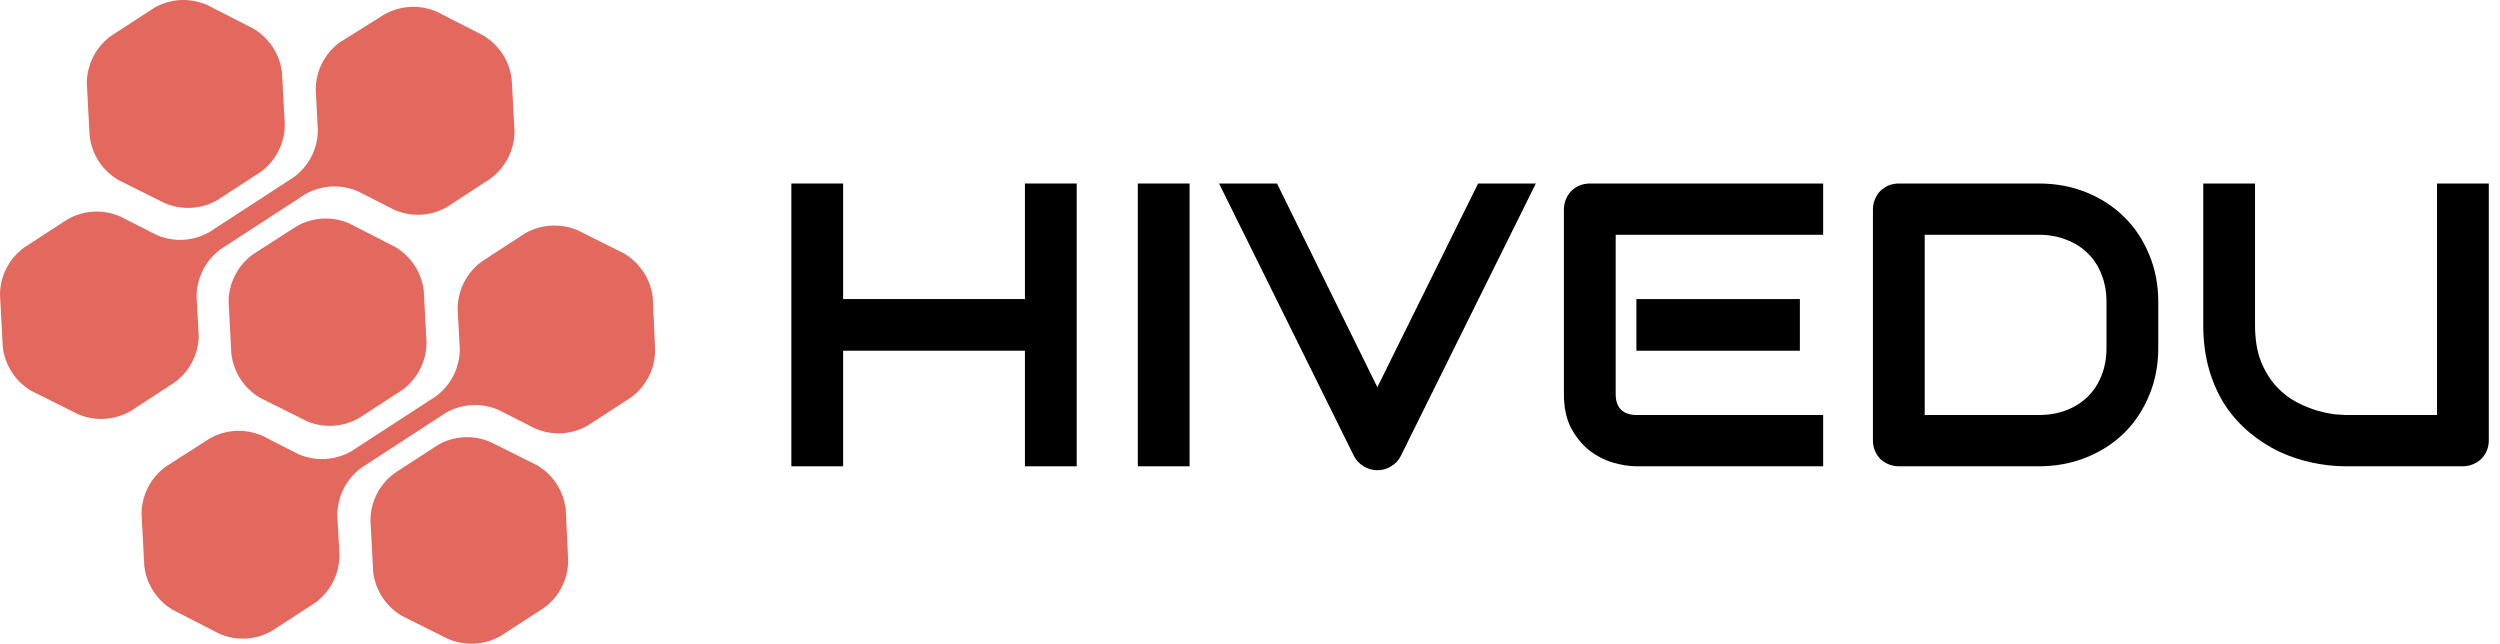 <svg width="167" height="43" viewBox="0 0 167 43" fill="none" xmlns="http://www.w3.org/2000/svg">
<path d="M7.914 12.027L10.979 13.559C11.543 13.806 12.157 13.917 12.771 13.883C13.386 13.85 13.984 13.674 14.518 13.368L17.414 11.483C17.913 11.121 18.318 10.647 18.598 10.098C18.878 9.55 19.023 8.942 19.023 8.327L18.839 4.871C18.772 4.261 18.563 3.674 18.227 3.159C17.892 2.644 17.44 2.215 16.909 1.906L13.844 0.336C13.281 0.087 12.667 -0.027 12.053 0.005C11.438 0.037 10.839 0.213 10.305 0.52L7.409 2.404C6.911 2.767 6.506 3.242 6.227 3.79C5.947 4.339 5.801 4.945 5.8 5.561L5.984 9.016C6.043 9.635 6.249 10.231 6.585 10.755C6.921 11.279 7.377 11.715 7.914 12.027Z" fill="#E3685D"/>
<path d="M26.401 16.498L23.337 14.927C22.774 14.681 22.162 14.57 21.548 14.603C20.935 14.637 20.338 14.813 19.805 15.119L16.878 17.004C16.383 17.368 15.979 17.843 15.7 18.391C15.421 18.939 15.273 19.545 15.27 20.16L15.454 23.615C15.521 24.226 15.73 24.813 16.066 25.328C16.401 25.843 16.852 26.272 17.384 26.58L20.449 28.113C21.01 28.362 21.623 28.475 22.237 28.443C22.85 28.411 23.448 28.235 23.98 27.929L26.884 26.044C27.38 25.678 27.784 25.201 28.063 24.652C28.342 24.103 28.489 23.496 28.493 22.88L28.309 19.432C28.239 18.829 28.03 18.251 27.699 17.742C27.368 17.233 26.924 16.807 26.401 16.498Z" fill="#E3685D"/>
<path d="M35.855 31.071L32.791 29.539C32.227 29.29 31.614 29.177 30.999 29.208C30.384 29.24 29.785 29.417 29.251 29.723L26.355 31.608C25.858 31.971 25.454 32.446 25.175 32.994C24.895 33.542 24.748 34.149 24.746 34.764L24.93 38.219C25.003 38.82 25.214 39.396 25.547 39.903C25.879 40.409 26.323 40.832 26.845 41.138L29.91 42.671C30.474 42.917 31.088 43.028 31.702 42.995C32.317 42.961 32.915 42.785 33.449 42.479L36.353 40.594C36.849 40.231 37.252 39.756 37.531 39.207C37.809 38.659 37.954 38.053 37.954 37.438L37.793 34.044C37.727 33.431 37.517 32.842 37.18 32.325C36.843 31.809 36.389 31.379 35.855 31.071Z" fill="#E3685D"/>
<path d="M13.277 22.491L13.132 19.802C13.135 19.187 13.282 18.581 13.562 18.033C13.841 17.485 14.245 17.01 14.74 16.646L20.387 12.976C20.919 12.67 21.517 12.494 22.13 12.46C22.743 12.427 23.356 12.538 23.919 12.784L26.324 14.01C26.887 14.26 27.501 14.373 28.116 14.341C28.731 14.309 29.33 14.133 29.864 13.826L32.76 11.934C33.257 11.571 33.661 11.096 33.941 10.548C34.22 10 34.367 9.393 34.369 8.778L34.185 5.33C34.119 4.718 33.91 4.13 33.574 3.613C33.239 3.097 32.787 2.667 32.254 2.357L29.19 0.787C28.625 0.541 28.012 0.43 27.397 0.463C26.782 0.496 26.184 0.673 25.65 0.978L22.693 2.832C22.197 3.196 21.793 3.671 21.515 4.219C21.237 4.768 21.092 5.374 21.092 5.989L21.23 8.678C21.229 9.293 21.084 9.899 20.806 10.447C20.528 10.996 20.124 11.471 19.628 11.835L13.982 15.504C13.448 15.81 12.849 15.987 12.234 16.019C11.619 16.051 11.005 15.937 10.442 15.688L8.044 14.47C7.481 14.221 6.868 14.107 6.253 14.139C5.638 14.171 5.039 14.348 4.505 14.654L1.609 16.538C1.111 16.901 0.707 17.376 0.427 17.924C0.147 18.473 0.001 19.079 0 19.695L0.184 23.15C0.249 23.763 0.458 24.351 0.793 24.868C1.129 25.384 1.582 25.814 2.115 26.123L5.179 27.655C5.743 27.901 6.357 28.012 6.971 27.979C7.586 27.946 8.184 27.769 8.719 27.463L11.614 25.579C12.112 25.229 12.521 24.767 12.81 24.231C13.098 23.695 13.258 23.1 13.277 22.491Z" fill="#E3685D"/>
<path d="M43.609 19.9C43.541 19.289 43.331 18.701 42.996 18.185C42.66 17.669 42.209 17.239 41.678 16.928L38.614 15.395C38.05 15.15 37.436 15.039 36.822 15.072C36.207 15.105 35.609 15.282 35.075 15.587L32.178 17.472C31.682 17.835 31.278 18.31 30.998 18.858C30.719 19.407 30.572 20.013 30.57 20.628L30.715 23.325C30.713 23.94 30.566 24.546 30.287 25.095C30.007 25.643 29.603 26.118 29.106 26.481L23.468 30.143C22.933 30.449 22.335 30.626 21.721 30.659C21.106 30.692 20.492 30.581 19.928 30.335L17.522 29.109C16.96 28.863 16.347 28.752 15.734 28.785C15.12 28.818 14.523 28.995 13.991 29.301L11.064 31.178C10.568 31.542 10.165 32.017 9.885 32.565C9.606 33.113 9.459 33.719 9.455 34.334L9.639 37.789C9.706 38.4 9.916 38.987 10.251 39.502C10.586 40.017 11.038 40.446 11.57 40.754L14.634 42.325C15.196 42.574 15.808 42.687 16.422 42.655C17.036 42.623 17.633 42.447 18.166 42.141L21.07 40.256C21.565 39.892 21.968 39.416 22.247 38.868C22.527 38.32 22.674 37.715 22.678 37.1L22.533 34.403C22.535 33.788 22.681 33.181 22.961 32.633C23.24 32.084 23.645 31.61 24.142 31.247L29.78 27.577C30.315 27.271 30.913 27.094 31.528 27.062C32.143 27.03 32.757 27.144 33.32 27.393L35.718 28.611C36.281 28.86 36.895 28.974 37.51 28.942C38.125 28.91 38.723 28.734 39.258 28.427L42.161 26.543C42.657 26.179 43.06 25.703 43.338 25.155C43.616 24.607 43.761 24.001 43.762 23.386L43.609 19.9Z" fill="#E3685D"/>
<path d="M56.321 19.977H68.465V12.258H71.923V31.148H68.465V23.428H56.321V31.148H52.863V12.258H56.321V19.977Z" fill="black"/>
<path d="M79.464 31.148H76.006V12.258H79.464V31.148Z" fill="black"/>
<path d="M102.594 12.258L93.563 30.476C93.421 30.757 93.208 30.981 92.925 31.148C92.65 31.323 92.344 31.411 92.007 31.411C91.679 31.411 91.373 31.323 91.089 31.148C90.814 30.981 90.601 30.757 90.451 30.476L81.433 12.258H85.303L92.007 25.865L98.737 12.258H102.594Z" fill="black"/>
<path d="M120.231 23.428H109.311V19.977H120.231V23.428ZM121.787 31.148H109.311C108.832 31.148 108.309 31.064 107.741 30.897C107.174 30.73 106.646 30.458 106.159 30.081C105.68 29.694 105.276 29.198 104.948 28.592C104.629 27.977 104.469 27.227 104.469 26.34V13.983C104.469 13.746 104.514 13.522 104.602 13.312C104.691 13.101 104.811 12.916 104.962 12.758C105.121 12.6 105.307 12.477 105.52 12.389C105.733 12.302 105.964 12.258 106.212 12.258H121.787V15.683H107.928V26.34C107.928 26.787 108.047 27.13 108.287 27.367C108.526 27.604 108.876 27.723 109.337 27.723H121.787V31.148Z" fill="black"/>
<path d="M144.172 23.244C144.172 24.394 143.968 25.453 143.56 26.419C143.161 27.385 142.607 28.219 141.897 28.921C141.188 29.615 140.346 30.16 139.37 30.555C138.395 30.95 137.335 31.148 136.191 31.148H126.854C126.606 31.148 126.376 31.104 126.163 31.016C125.95 30.928 125.764 30.809 125.604 30.66C125.453 30.502 125.334 30.318 125.245 30.107C125.156 29.896 125.112 29.668 125.112 29.422V13.983C125.112 13.746 125.156 13.522 125.245 13.312C125.334 13.101 125.453 12.916 125.604 12.758C125.764 12.6 125.95 12.477 126.163 12.389C126.376 12.302 126.606 12.258 126.854 12.258H136.191C137.335 12.258 138.395 12.455 139.37 12.851C140.346 13.246 141.188 13.795 141.897 14.497C142.607 15.191 143.161 16.025 143.56 17C143.968 17.966 144.172 19.02 144.172 20.162V23.244ZM140.714 20.162C140.714 19.494 140.603 18.884 140.381 18.331C140.168 17.777 139.862 17.307 139.463 16.921C139.064 16.526 138.585 16.223 138.027 16.012C137.477 15.793 136.865 15.683 136.191 15.683H128.57V27.723H136.191C136.865 27.723 137.477 27.617 138.027 27.407C138.585 27.187 139.064 26.884 139.463 26.498C139.862 26.102 140.168 25.633 140.381 25.088C140.603 24.535 140.714 23.92 140.714 23.244V20.162Z" fill="black"/>
<path d="M166.251 29.422C166.251 29.668 166.206 29.896 166.118 30.107C166.029 30.318 165.905 30.502 165.745 30.66C165.586 30.809 165.399 30.928 165.187 31.016C164.974 31.104 164.748 31.148 164.508 31.148H156.714C155.978 31.148 155.233 31.069 154.48 30.91C153.726 30.752 152.994 30.511 152.285 30.186C151.585 29.852 150.924 29.431 150.303 28.921C149.683 28.412 149.137 27.811 148.667 27.117C148.206 26.414 147.843 25.615 147.577 24.719C147.311 23.815 147.178 22.809 147.178 21.703V12.258H150.636V21.703C150.636 22.669 150.769 23.485 151.035 24.153C151.31 24.82 151.655 25.378 152.072 25.826C152.489 26.274 152.946 26.625 153.442 26.88C153.939 27.134 154.409 27.323 154.852 27.446C155.304 27.569 155.699 27.648 156.036 27.683C156.382 27.709 156.608 27.723 156.714 27.723H162.792V12.258H166.251V29.422Z" fill="black"/>
</svg>
